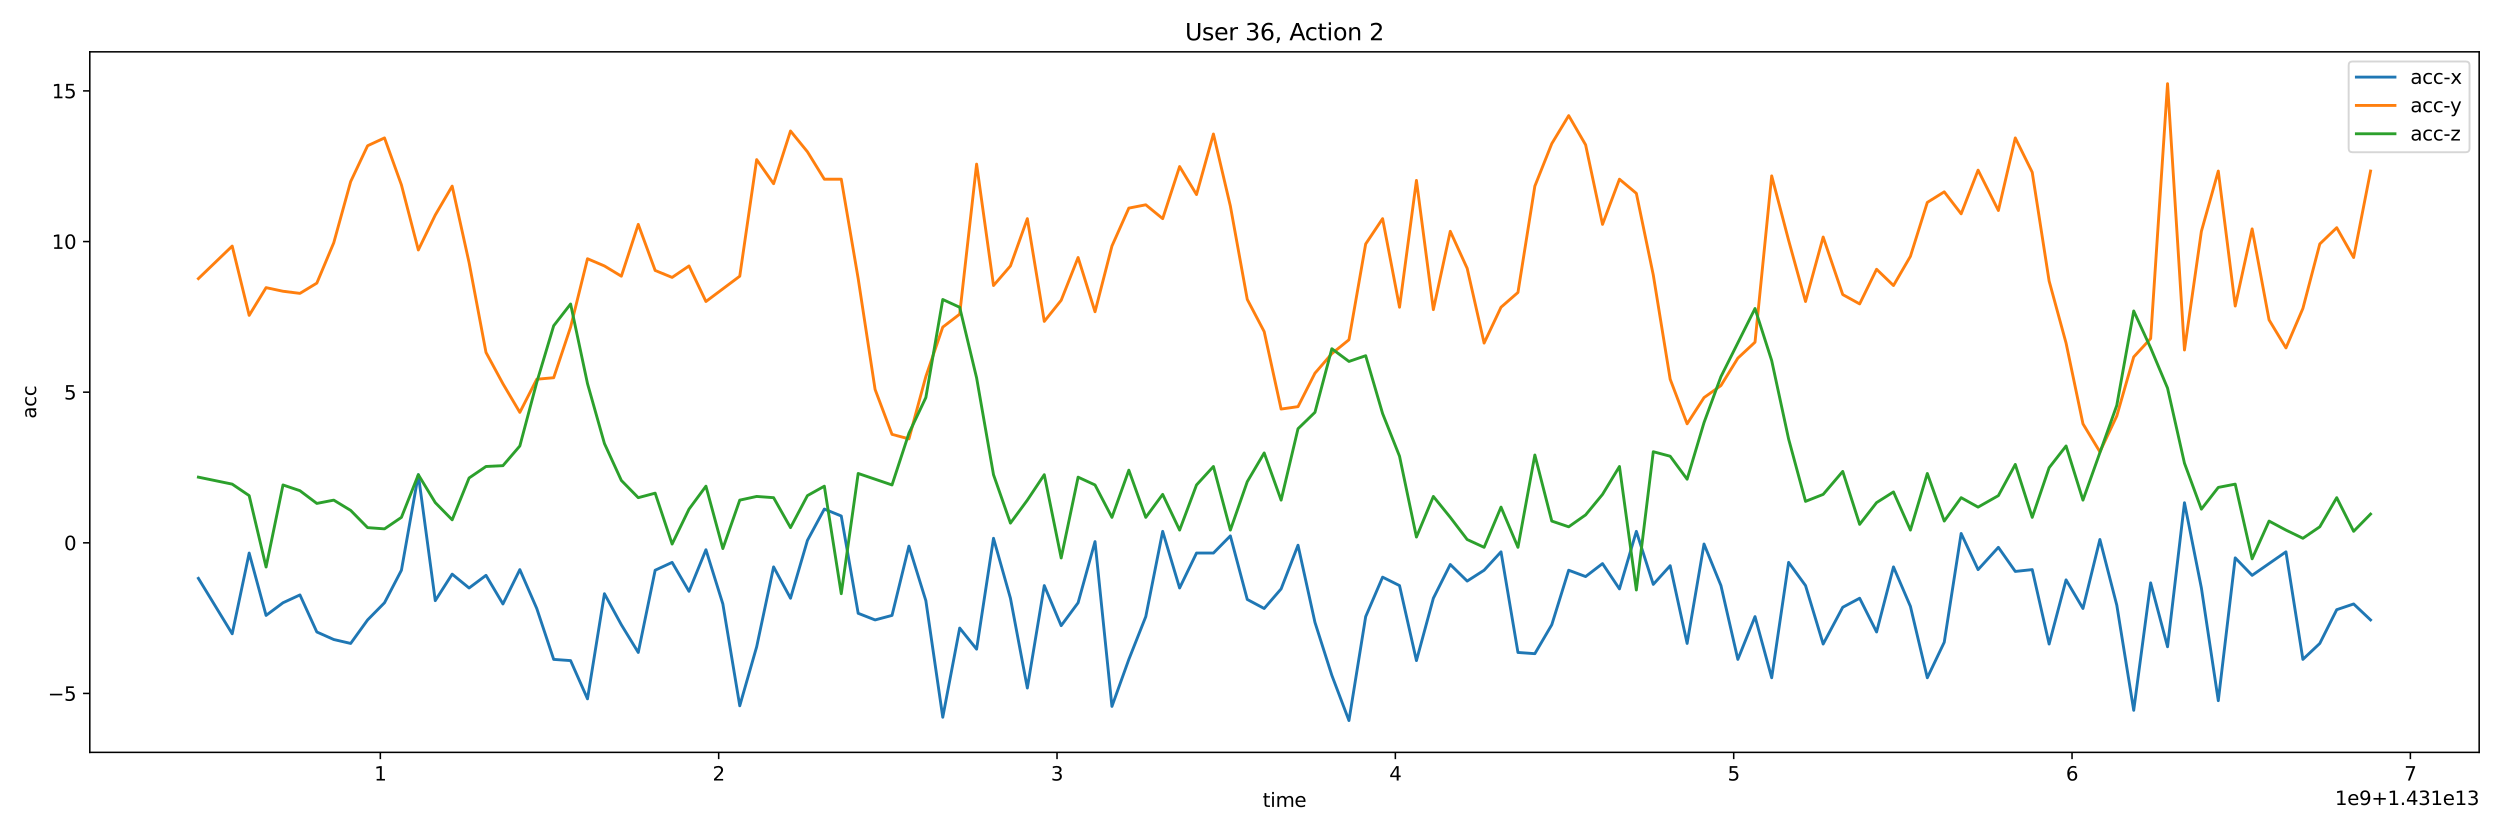<?xml version="1.0" encoding="utf-8" standalone="no"?>
<!DOCTYPE svg PUBLIC "-//W3C//DTD SVG 1.1//EN"
  "http://www.w3.org/Graphics/SVG/1.1/DTD/svg11.dtd">
<svg xmlns:xlink="http://www.w3.org/1999/xlink" width="1296pt" height="432pt" viewBox="0 0 1296 432" xmlns="http://www.w3.org/2000/svg" version="1.1">
 <defs>
  <style type="text/css">*{stroke-linejoin: round; stroke-linecap: butt}</style>
 </defs>
 <g id="figure_1">
  <g id="patch_1">
   <path d="M 0 432 
L 1296 432 
L 1296 0 
L 0 0 
z
" style="fill: #ffffff"/>
  </g>
  <g id="axes_1">
   <g id="patch_2">
    <path d="M 46.55 390.04 
L 1285.2 390.04 
L 1285.2 26.88 
L 46.55 26.88 
z
" style="fill: #ffffff"/>
   </g>
   <g id="matplotlib.axis_1">
    <g id="xtick_1">
     <g id="line2d_1">
      <defs>
       <path id="m03158f4767" d="M 0 0 
L 0 3.5 
" style="stroke: #000000; stroke-width: 0.8"/>
      </defs>
      <g>
       <use xlink:href="#m03158f4767" x="197.169" y="390.04" style="stroke: #000000; stroke-width: 0.8"/>
      </g>
     </g>
     <g id="text_1">
      <!-- 1 -->
      <g transform="translate(193.988 404.638) scale(0.1 -0.1)">
       <defs>
        <path id="DejaVuSans-31" d="M 794 531 
L 1825 531 
L 1825 4091 
L 703 3866 
L 703 4441 
L 1819 4666 
L 2450 4666 
L 2450 531 
L 3481 531 
L 3481 0 
L 794 0 
L 794 531 
z
" transform="scale(0.016)"/>
       </defs>
       <use xlink:href="#DejaVuSans-31"/>
      </g>
     </g>
    </g>
    <g id="xtick_2">
     <g id="line2d_2">
      <g>
       <use xlink:href="#m03158f4767" x="372.564" y="390.04" style="stroke: #000000; stroke-width: 0.8"/>
      </g>
     </g>
     <g id="text_2">
      <!-- 2 -->
      <g transform="translate(369.383 404.638) scale(0.1 -0.1)">
       <defs>
        <path id="DejaVuSans-32" d="M 1228 531 
L 3431 531 
L 3431 0 
L 469 0 
L 469 531 
Q 828 903 1448 1529 
Q 2069 2156 2228 2338 
Q 2531 2678 2651 2914 
Q 2772 3150 2772 3378 
Q 2772 3750 2511 3984 
Q 2250 4219 1831 4219 
Q 1534 4219 1204 4116 
Q 875 4013 500 3803 
L 500 4441 
Q 881 4594 1212 4672 
Q 1544 4750 1819 4750 
Q 2544 4750 2975 4387 
Q 3406 4025 3406 3419 
Q 3406 3131 3298 2873 
Q 3191 2616 2906 2266 
Q 2828 2175 2409 1742 
Q 1991 1309 1228 531 
z
" transform="scale(0.016)"/>
       </defs>
       <use xlink:href="#DejaVuSans-32"/>
      </g>
     </g>
    </g>
    <g id="xtick_3">
     <g id="line2d_3">
      <g>
       <use xlink:href="#m03158f4767" x="547.96" y="390.04" style="stroke: #000000; stroke-width: 0.8"/>
      </g>
     </g>
     <g id="text_3">
      <!-- 3 -->
      <g transform="translate(544.778 404.638) scale(0.1 -0.1)">
       <defs>
        <path id="DejaVuSans-33" d="M 2597 2516 
Q 3050 2419 3304 2112 
Q 3559 1806 3559 1356 
Q 3559 666 3084 287 
Q 2609 -91 1734 -91 
Q 1441 -91 1130 -33 
Q 819 25 488 141 
L 488 750 
Q 750 597 1062 519 
Q 1375 441 1716 441 
Q 2309 441 2620 675 
Q 2931 909 2931 1356 
Q 2931 1769 2642 2001 
Q 2353 2234 1838 2234 
L 1294 2234 
L 1294 2753 
L 1863 2753 
Q 2328 2753 2575 2939 
Q 2822 3125 2822 3475 
Q 2822 3834 2567 4026 
Q 2313 4219 1838 4219 
Q 1578 4219 1281 4162 
Q 984 4106 628 3988 
L 628 4550 
Q 988 4650 1302 4700 
Q 1616 4750 1894 4750 
Q 2613 4750 3031 4423 
Q 3450 4097 3450 3541 
Q 3450 3153 3228 2886 
Q 3006 2619 2597 2516 
z
" transform="scale(0.016)"/>
       </defs>
       <use xlink:href="#DejaVuSans-33"/>
      </g>
     </g>
    </g>
    <g id="xtick_4">
     <g id="line2d_4">
      <g>
       <use xlink:href="#m03158f4767" x="723.355" y="390.04" style="stroke: #000000; stroke-width: 0.8"/>
      </g>
     </g>
     <g id="text_4">
      <!-- 4 -->
      <g transform="translate(720.174 404.638) scale(0.1 -0.1)">
       <defs>
        <path id="DejaVuSans-34" d="M 2419 4116 
L 825 1625 
L 2419 1625 
L 2419 4116 
z
M 2253 4666 
L 3047 4666 
L 3047 1625 
L 3713 1625 
L 3713 1100 
L 3047 1100 
L 3047 0 
L 2419 0 
L 2419 1100 
L 313 1100 
L 313 1709 
L 2253 4666 
z
" transform="scale(0.016)"/>
       </defs>
       <use xlink:href="#DejaVuSans-34"/>
      </g>
     </g>
    </g>
    <g id="xtick_5">
     <g id="line2d_5">
      <g>
       <use xlink:href="#m03158f4767" x="898.75" y="390.04" style="stroke: #000000; stroke-width: 0.8"/>
      </g>
     </g>
     <g id="text_5">
      <!-- 5 -->
      <g transform="translate(895.569 404.638) scale(0.1 -0.1)">
       <defs>
        <path id="DejaVuSans-35" d="M 691 4666 
L 3169 4666 
L 3169 4134 
L 1269 4134 
L 1269 2991 
Q 1406 3038 1543 3061 
Q 1681 3084 1819 3084 
Q 2600 3084 3056 2656 
Q 3513 2228 3513 1497 
Q 3513 744 3044 326 
Q 2575 -91 1722 -91 
Q 1428 -91 1123 -41 
Q 819 9 494 109 
L 494 744 
Q 775 591 1075 516 
Q 1375 441 1709 441 
Q 2250 441 2565 725 
Q 2881 1009 2881 1497 
Q 2881 1984 2565 2268 
Q 2250 2553 1709 2553 
Q 1456 2553 1204 2497 
Q 953 2441 691 2322 
L 691 4666 
z
" transform="scale(0.016)"/>
       </defs>
       <use xlink:href="#DejaVuSans-35"/>
      </g>
     </g>
    </g>
    <g id="xtick_6">
     <g id="line2d_6">
      <g>
       <use xlink:href="#m03158f4767" x="1074.145" y="390.04" style="stroke: #000000; stroke-width: 0.8"/>
      </g>
     </g>
     <g id="text_6">
      <!-- 6 -->
      <g transform="translate(1070.964 404.638) scale(0.1 -0.1)">
       <defs>
        <path id="DejaVuSans-36" d="M 2113 2584 
Q 1688 2584 1439 2293 
Q 1191 2003 1191 1497 
Q 1191 994 1439 701 
Q 1688 409 2113 409 
Q 2538 409 2786 701 
Q 3034 994 3034 1497 
Q 3034 2003 2786 2293 
Q 2538 2584 2113 2584 
z
M 3366 4563 
L 3366 3988 
Q 3128 4100 2886 4159 
Q 2644 4219 2406 4219 
Q 1781 4219 1451 3797 
Q 1122 3375 1075 2522 
Q 1259 2794 1537 2939 
Q 1816 3084 2150 3084 
Q 2853 3084 3261 2657 
Q 3669 2231 3669 1497 
Q 3669 778 3244 343 
Q 2819 -91 2113 -91 
Q 1303 -91 875 529 
Q 447 1150 447 2328 
Q 447 3434 972 4092 
Q 1497 4750 2381 4750 
Q 2619 4750 2861 4703 
Q 3103 4656 3366 4563 
z
" transform="scale(0.016)"/>
       </defs>
       <use xlink:href="#DejaVuSans-36"/>
      </g>
     </g>
    </g>
    <g id="xtick_7">
     <g id="line2d_7">
      <g>
       <use xlink:href="#m03158f4767" x="1249.541" y="390.04" style="stroke: #000000; stroke-width: 0.8"/>
      </g>
     </g>
     <g id="text_7">
      <!-- 7 -->
      <g transform="translate(1246.359 404.638) scale(0.1 -0.1)">
       <defs>
        <path id="DejaVuSans-37" d="M 525 4666 
L 3525 4666 
L 3525 4397 
L 1831 0 
L 1172 0 
L 2766 4134 
L 525 4134 
L 525 4666 
z
" transform="scale(0.016)"/>
       </defs>
       <use xlink:href="#DejaVuSans-37"/>
      </g>
     </g>
    </g>
    <g id="text_8">
     <!-- time -->
     <g transform="translate(654.579 418.317) scale(0.1 -0.1)">
      <defs>
       <path id="DejaVuSans-74" d="M 1172 4494 
L 1172 3500 
L 2356 3500 
L 2356 3053 
L 1172 3053 
L 1172 1153 
Q 1172 725 1289 603 
Q 1406 481 1766 481 
L 2356 481 
L 2356 0 
L 1766 0 
Q 1100 0 847 248 
Q 594 497 594 1153 
L 594 3053 
L 172 3053 
L 172 3500 
L 594 3500 
L 594 4494 
L 1172 4494 
z
" transform="scale(0.016)"/>
       <path id="DejaVuSans-69" d="M 603 3500 
L 1178 3500 
L 1178 0 
L 603 0 
L 603 3500 
z
M 603 4863 
L 1178 4863 
L 1178 4134 
L 603 4134 
L 603 4863 
z
" transform="scale(0.016)"/>
       <path id="DejaVuSans-6d" d="M 3328 2828 
Q 3544 3216 3844 3400 
Q 4144 3584 4550 3584 
Q 5097 3584 5394 3201 
Q 5691 2819 5691 2113 
L 5691 0 
L 5113 0 
L 5113 2094 
Q 5113 2597 4934 2840 
Q 4756 3084 4391 3084 
Q 3944 3084 3684 2787 
Q 3425 2491 3425 1978 
L 3425 0 
L 2847 0 
L 2847 2094 
Q 2847 2600 2669 2842 
Q 2491 3084 2119 3084 
Q 1678 3084 1418 2786 
Q 1159 2488 1159 1978 
L 1159 0 
L 581 0 
L 581 3500 
L 1159 3500 
L 1159 2956 
Q 1356 3278 1631 3431 
Q 1906 3584 2284 3584 
Q 2666 3584 2933 3390 
Q 3200 3197 3328 2828 
z
" transform="scale(0.016)"/>
       <path id="DejaVuSans-65" d="M 3597 1894 
L 3597 1613 
L 953 1613 
Q 991 1019 1311 708 
Q 1631 397 2203 397 
Q 2534 397 2845 478 
Q 3156 559 3463 722 
L 3463 178 
Q 3153 47 2828 -22 
Q 2503 -91 2169 -91 
Q 1331 -91 842 396 
Q 353 884 353 1716 
Q 353 2575 817 3079 
Q 1281 3584 2069 3584 
Q 2775 3584 3186 3129 
Q 3597 2675 3597 1894 
z
M 3022 2063 
Q 3016 2534 2758 2815 
Q 2500 3097 2075 3097 
Q 1594 3097 1305 2825 
Q 1016 2553 972 2059 
L 3022 2063 
z
" transform="scale(0.016)"/>
      </defs>
      <use xlink:href="#DejaVuSans-74"/>
      <use xlink:href="#DejaVuSans-69" x="39.209"/>
      <use xlink:href="#DejaVuSans-6d" x="66.992"/>
      <use xlink:href="#DejaVuSans-65" x="164.404"/>
     </g>
    </g>
    <g id="text_9">
     <!-- 1e9+1.431e13 -->
     <g transform="translate(1210.436 417.317) scale(0.1 -0.1)">
      <defs>
       <path id="DejaVuSans-39" d="M 703 97 
L 703 672 
Q 941 559 1184 500 
Q 1428 441 1663 441 
Q 2288 441 2617 861 
Q 2947 1281 2994 2138 
Q 2813 1869 2534 1725 
Q 2256 1581 1919 1581 
Q 1219 1581 811 2004 
Q 403 2428 403 3163 
Q 403 3881 828 4315 
Q 1253 4750 1959 4750 
Q 2769 4750 3195 4129 
Q 3622 3509 3622 2328 
Q 3622 1225 3098 567 
Q 2575 -91 1691 -91 
Q 1453 -91 1209 -44 
Q 966 3 703 97 
z
M 1959 2075 
Q 2384 2075 2632 2365 
Q 2881 2656 2881 3163 
Q 2881 3666 2632 3958 
Q 2384 4250 1959 4250 
Q 1534 4250 1286 3958 
Q 1038 3666 1038 3163 
Q 1038 2656 1286 2365 
Q 1534 2075 1959 2075 
z
" transform="scale(0.016)"/>
       <path id="DejaVuSans-2b" d="M 2944 4013 
L 2944 2272 
L 4684 2272 
L 4684 1741 
L 2944 1741 
L 2944 0 
L 2419 0 
L 2419 1741 
L 678 1741 
L 678 2272 
L 2419 2272 
L 2419 4013 
L 2944 4013 
z
" transform="scale(0.016)"/>
       <path id="DejaVuSans-2e" d="M 684 794 
L 1344 794 
L 1344 0 
L 684 0 
L 684 794 
z
" transform="scale(0.016)"/>
      </defs>
      <use xlink:href="#DejaVuSans-31"/>
      <use xlink:href="#DejaVuSans-65" x="63.623"/>
      <use xlink:href="#DejaVuSans-39" x="125.146"/>
      <use xlink:href="#DejaVuSans-2b" x="188.77"/>
      <use xlink:href="#DejaVuSans-31" x="272.559"/>
      <use xlink:href="#DejaVuSans-2e" x="336.182"/>
      <use xlink:href="#DejaVuSans-34" x="367.969"/>
      <use xlink:href="#DejaVuSans-33" x="431.592"/>
      <use xlink:href="#DejaVuSans-31" x="495.215"/>
      <use xlink:href="#DejaVuSans-65" x="558.838"/>
      <use xlink:href="#DejaVuSans-31" x="620.361"/>
      <use xlink:href="#DejaVuSans-33" x="683.984"/>
     </g>
    </g>
   </g>
   <g id="matplotlib.axis_2">
    <g id="ytick_1">
     <g id="line2d_8">
      <defs>
       <path id="m95335222f0" d="M 0 0 
L -3.5 0 
" style="stroke: #000000; stroke-width: 0.8"/>
      </defs>
      <g>
       <use xlink:href="#m95335222f0" x="46.55" y="359.477" style="stroke: #000000; stroke-width: 0.8"/>
      </g>
     </g>
     <g id="text_10">
      <!-- −5 -->
      <g transform="translate(24.808 363.277) scale(0.1 -0.1)">
       <defs>
        <path id="DejaVuSans-2212" d="M 678 2272 
L 4684 2272 
L 4684 1741 
L 678 1741 
L 678 2272 
z
" transform="scale(0.016)"/>
       </defs>
       <use xlink:href="#DejaVuSans-2212"/>
       <use xlink:href="#DejaVuSans-35" x="83.789"/>
      </g>
     </g>
    </g>
    <g id="ytick_2">
     <g id="line2d_9">
      <g>
       <use xlink:href="#m95335222f0" x="46.55" y="281.392" style="stroke: #000000; stroke-width: 0.8"/>
      </g>
     </g>
     <g id="text_11">
      <!-- 0 -->
      <g transform="translate(33.188 285.191) scale(0.1 -0.1)">
       <defs>
        <path id="DejaVuSans-30" d="M 2034 4250 
Q 1547 4250 1301 3770 
Q 1056 3291 1056 2328 
Q 1056 1369 1301 889 
Q 1547 409 2034 409 
Q 2525 409 2770 889 
Q 3016 1369 3016 2328 
Q 3016 3291 2770 3770 
Q 2525 4250 2034 4250 
z
M 2034 4750 
Q 2819 4750 3233 4129 
Q 3647 3509 3647 2328 
Q 3647 1150 3233 529 
Q 2819 -91 2034 -91 
Q 1250 -91 836 529 
Q 422 1150 422 2328 
Q 422 3509 836 4129 
Q 1250 4750 2034 4750 
z
" transform="scale(0.016)"/>
       </defs>
       <use xlink:href="#DejaVuSans-30"/>
      </g>
     </g>
    </g>
    <g id="ytick_3">
     <g id="line2d_10">
      <g>
       <use xlink:href="#m95335222f0" x="46.55" y="203.306" style="stroke: #000000; stroke-width: 0.8"/>
      </g>
     </g>
     <g id="text_12">
      <!-- 5 -->
      <g transform="translate(33.188 207.106) scale(0.1 -0.1)">
       <use xlink:href="#DejaVuSans-35"/>
      </g>
     </g>
    </g>
    <g id="ytick_4">
     <g id="line2d_11">
      <g>
       <use xlink:href="#m95335222f0" x="46.55" y="125.221" style="stroke: #000000; stroke-width: 0.8"/>
      </g>
     </g>
     <g id="text_13">
      <!-- 10 -->
      <g transform="translate(26.825 129.02) scale(0.1 -0.1)">
       <use xlink:href="#DejaVuSans-31"/>
       <use xlink:href="#DejaVuSans-30" x="63.623"/>
      </g>
     </g>
    </g>
    <g id="ytick_5">
     <g id="line2d_12">
      <g>
       <use xlink:href="#m95335222f0" x="46.55" y="47.135" style="stroke: #000000; stroke-width: 0.8"/>
      </g>
     </g>
     <g id="text_14">
      <!-- 15 -->
      <g transform="translate(26.825 50.935) scale(0.1 -0.1)">
       <use xlink:href="#DejaVuSans-31"/>
       <use xlink:href="#DejaVuSans-35" x="63.623"/>
      </g>
     </g>
    </g>
    <g id="text_15">
     <!-- acc -->
     <g transform="translate(18.728 217.023) rotate(-90) scale(0.1 -0.1)">
      <defs>
       <path id="DejaVuSans-61" d="M 2194 1759 
Q 1497 1759 1228 1600 
Q 959 1441 959 1056 
Q 959 750 1161 570 
Q 1363 391 1709 391 
Q 2188 391 2477 730 
Q 2766 1069 2766 1631 
L 2766 1759 
L 2194 1759 
z
M 3341 1997 
L 3341 0 
L 2766 0 
L 2766 531 
Q 2569 213 2275 61 
Q 1981 -91 1556 -91 
Q 1019 -91 701 211 
Q 384 513 384 1019 
Q 384 1609 779 1909 
Q 1175 2209 1959 2209 
L 2766 2209 
L 2766 2266 
Q 2766 2663 2505 2880 
Q 2244 3097 1772 3097 
Q 1472 3097 1187 3025 
Q 903 2953 641 2809 
L 641 3341 
Q 956 3463 1253 3523 
Q 1550 3584 1831 3584 
Q 2591 3584 2966 3190 
Q 3341 2797 3341 1997 
z
" transform="scale(0.016)"/>
       <path id="DejaVuSans-63" d="M 3122 3366 
L 3122 2828 
Q 2878 2963 2633 3030 
Q 2388 3097 2138 3097 
Q 1578 3097 1268 2742 
Q 959 2388 959 1747 
Q 959 1106 1268 751 
Q 1578 397 2138 397 
Q 2388 397 2633 464 
Q 2878 531 3122 666 
L 3122 134 
Q 2881 22 2623 -34 
Q 2366 -91 2075 -91 
Q 1284 -91 818 406 
Q 353 903 353 1747 
Q 353 2603 823 3093 
Q 1294 3584 2113 3584 
Q 2378 3584 2631 3529 
Q 2884 3475 3122 3366 
z
" transform="scale(0.016)"/>
      </defs>
      <use xlink:href="#DejaVuSans-61"/>
      <use xlink:href="#DejaVuSans-63" x="61.279"/>
      <use xlink:href="#DejaVuSans-63" x="116.26"/>
     </g>
    </g>
   </g>
   <g id="line2d_13">
    <path d="M 102.852 299.82 
L 120.371 328.555 
L 129.171 286.702 
L 137.934 319.029 
L 146.707 312.47 
L 155.485 308.409 
L 164.242 327.618 
L 173.02 331.523 
L 181.782 333.553 
L 190.561 321.372 
L 199.323 312.47 
L 208.096 295.603 
L 216.864 246.097 
L 225.637 311.377 
L 234.399 297.634 
L 243.177 304.817 
L 251.939 298.258 
L 260.718 313.095 
L 269.48 295.291 
L 278.253 315.437 
L 287.031 341.83 
L 295.794 342.455 
L 304.561 362.288 
L 313.334 307.785 
L 322.102 323.87 
L 330.875 338.238 
L 339.637 295.603 
L 348.426 291.543 
L 357.178 306.535 
L 365.956 284.984 
L 374.724 313.095 
L 383.491 365.88 
L 392.259 335.271 
L 401.032 293.886 
L 409.799 310.127 
L 418.572 280.142 
L 427.335 263.901 
L 436.108 267.493 
L 444.881 317.936 
L 453.648 321.372 
L 462.416 319.029 
L 471.189 283.11 
L 479.957 311.377 
L 488.729 371.815 
L 497.497 325.588 
L 506.27 336.52 
L 515.032 279.049 
L 523.811 310.127 
L 532.573 356.666 
L 541.351 303.568 
L 550.114 324.339 
L 558.887 312.47 
L 567.654 280.767 
L 576.427 366.193 
L 585.189 341.83 
L 593.968 319.654 
L 602.73 275.457 
L 611.508 304.817 
L 620.271 286.702 
L 629.038 286.702 
L 637.816 277.8 
L 646.584 310.752 
L 655.352 315.437 
L 664.125 305.286 
L 672.887 282.641 
L 681.665 322.621 
L 690.428 350.107 
L 699.297 373.533 
L 707.968 319.654 
L 716.741 299.195 
L 725.514 303.568 
L 734.282 342.455 
L 743.049 310.127 
L 751.822 292.636 
L 760.585 301.226 
L 769.363 295.603 
L 778.125 286.077 
L 786.904 338.238 
L 795.666 338.863 
L 804.439 323.87 
L 813.207 295.603 
L 821.979 298.883 
L 830.747 292.168 
L 839.525 305.286 
L 848.282 275.457 
L 857.061 302.943 
L 865.823 293.261 
L 874.601 333.553 
L 883.364 282.017 
L 892.136 303.568 
L 900.904 341.83 
L 909.8 319.654 
L 918.445 351.356 
L 927.218 291.543 
L 935.985 303.568 
L 945.128 333.865 
L 955.271 314.812 
L 964.038 310.127 
L 972.822 327.618 
L 981.579 293.886 
L 990.357 314.344 
L 999.12 351.356 
L 1007.898 332.928 
L 1016.66 276.551 
L 1025.439 295.291 
L 1035.957 283.734 
L 1044.724 296.228 
L 1053.502 295.291 
L 1062.265 333.865 
L 1071.048 300.601 
L 1079.805 315.437 
L 1088.584 279.674 
L 1097.341 313.719 
L 1106.119 368.223 
L 1114.892 302.163 
L 1123.654 335.271 
L 1132.427 260.621 
L 1141.2 304.817 
L 1149.962 363.225 
L 1158.741 289.2 
L 1167.503 298.258 
L 1185.038 286.077 
L 1193.817 341.83 
L 1202.579 333.553 
L 1211.357 316.062 
L 1220.125 313.095 
L 1228.898 321.372 
L 1228.898 321.372 
" clip-path="url(#p61b221eb81)" style="fill: none; stroke: #1f77b4; stroke-width: 1.5; stroke-linecap: square"/>
   </g>
   <g id="line2d_14">
    <path d="M 102.852 144.43 
L 120.371 127.563 
L 129.171 163.483 
L 137.934 149.115 
L 146.707 150.989 
L 155.485 152.082 
L 164.242 146.772 
L 173.02 125.846 
L 181.782 94.143 
L 190.561 75.558 
L 199.323 71.498 
L 208.096 95.861 
L 216.864 129.594 
L 225.637 111.478 
L 234.399 96.485 
L 243.177 136.153 
L 251.939 182.692 
L 260.718 198.934 
L 269.48 213.77 
L 278.253 196.591 
L 287.031 195.81 
L 295.794 169.573 
L 304.561 134.123 
L 313.334 137.871 
L 322.102 143.181 
L 330.875 116.319 
L 339.637 140.213 
L 348.426 143.805 
L 357.178 137.871 
L 365.956 156.299 
L 383.491 143.181 
L 392.259 82.742 
L 401.032 95.236 
L 409.799 67.906 
L 418.572 78.682 
L 427.335 92.893 
L 436.108 92.893 
L 444.881 144.43 
L 453.648 201.901 
L 462.416 225.17 
L 471.189 227.513 
L 479.957 195.185 
L 488.729 169.573 
L 497.497 162.858 
L 506.27 85.085 
L 515.032 148.022 
L 523.811 137.871 
L 532.573 113.352 
L 541.351 166.606 
L 550.114 155.674 
L 558.887 133.498 
L 567.654 161.609 
L 576.427 127.563 
L 585.189 107.886 
L 593.968 106.168 
L 602.73 113.352 
L 611.508 86.334 
L 620.271 100.858 
L 629.038 69.468 
L 637.816 106.793 
L 646.584 155.206 
L 655.352 171.916 
L 664.125 212.052 
L 672.887 210.803 
L 681.665 193.468 
L 690.428 183.316 
L 699.297 176.133 
L 707.968 126.47 
L 716.741 113.352 
L 725.514 159.266 
L 734.282 93.518 
L 743.049 160.516 
L 751.822 119.911 
L 760.585 139.12 
L 769.363 177.85 
L 778.125 159.266 
L 786.904 151.614 
L 795.666 96.485 
L 804.439 74.465 
L 813.207 59.941 
L 821.979 75.09 
L 830.747 116.319 
L 839.525 92.893 
L 848.282 100.234 
L 857.061 142.556 
L 865.823 196.591 
L 874.601 219.704 
L 883.364 206.117 
L 892.136 199.871 
L 900.904 185.659 
L 909.8 177.382 
L 918.445 91.176 
L 927.218 124.596 
L 935.985 156.299 
L 945.128 122.878 
L 955.271 152.707 
L 964.038 157.548 
L 972.822 139.589 
L 981.579 148.022 
L 990.357 132.873 
L 999.12 104.919 
L 1007.898 99.453 
L 1016.66 110.853 
L 1025.439 88.208 
L 1035.957 109.135 
L 1044.724 71.498 
L 1053.502 89.302 
L 1062.265 145.679 
L 1071.048 177.85 
L 1079.805 219.704 
L 1088.584 234.228 
L 1097.341 215.644 
L 1106.119 185.034 
L 1114.892 175.508 
L 1123.654 43.387 
L 1132.427 181.442 
L 1141.2 119.911 
L 1149.962 88.677 
L 1158.741 158.641 
L 1167.503 118.662 
L 1176.281 165.825 
L 1185.038 180.349 
L 1193.817 159.891 
L 1202.579 126.47 
L 1211.357 118.037 
L 1220.125 133.498 
L 1228.898 88.677 
L 1228.898 88.677 
" clip-path="url(#p61b221eb81)" style="fill: none; stroke: #ff7f0e; stroke-width: 1.5; stroke-linecap: square"/>
   </g>
   <g id="line2d_15">
    <path d="M 102.852 247.358 
L 120.371 250.974 
L 129.171 256.93 
L 137.934 293.942 
L 146.707 251.4 
L 155.485 254.378 
L 164.242 260.972 
L 173.02 259.27 
L 181.782 264.588 
L 190.561 273.522 
L 199.323 274.16 
L 208.096 268.204 
L 216.864 246.082 
L 225.637 260.546 
L 234.399 269.48 
L 243.177 247.784 
L 251.939 241.828 
L 260.718 241.402 
L 269.48 231.192 
L 278.253 198.222 
L 287.031 168.868 
L 295.794 157.594 
L 304.561 198.86 
L 313.334 229.916 
L 322.102 249.06 
L 330.875 257.994 
L 339.637 255.654 
L 348.426 282.03 
L 357.178 263.95 
L 365.956 252.038 
L 374.724 284.37 
L 383.491 259.27 
L 392.259 257.356 
L 401.032 257.994 
L 409.799 273.522 
L 418.572 256.93 
L 427.335 252.038 
L 436.108 307.768 
L 444.881 245.444 
L 462.416 251.4 
L 471.189 224.598 
L 479.957 206.092 
L 488.729 155.255 
L 497.497 159.296 
L 506.27 195.882 
L 515.032 246.082 
L 523.811 271.182 
L 532.573 259.27 
L 541.351 246.082 
L 550.114 289.262 
L 558.887 247.358 
L 567.654 251.4 
L 576.427 268.204 
L 585.189 243.742 
L 593.968 268.204 
L 602.73 256.292 
L 611.508 274.798 
L 620.271 251.4 
L 629.038 241.828 
L 637.816 274.798 
L 646.584 249.698 
L 655.352 234.808 
L 664.125 259.27 
L 672.887 222.258 
L 681.665 213.75 
L 690.428 180.78 
L 699.297 187.374 
L 707.968 184.396 
L 716.741 214.388 
L 725.514 236.51 
L 734.282 278.414 
L 743.049 257.356 
L 751.822 268.204 
L 760.585 279.69 
L 769.363 283.732 
L 778.125 262.886 
L 786.904 283.732 
L 795.666 235.872 
L 804.439 270.118 
L 813.207 273.096 
L 821.979 266.928 
L 830.747 256.292 
L 839.525 241.828 
L 848.282 305.854 
L 857.061 234.17 
L 865.823 236.51 
L 874.601 248.422 
L 883.364 219.068 
L 892.136 195.244 
L 909.8 159.934 
L 918.445 186.948 
L 927.218 227.576 
L 935.985 259.908 
L 945.128 256.292 
L 955.271 244.38 
L 964.038 271.82 
L 972.822 260.546 
L 981.579 255.016 
L 990.357 274.798 
L 999.12 245.444 
L 1007.898 270.118 
L 1016.66 257.994 
L 1025.439 262.886 
L 1035.957 256.93 
L 1044.724 240.764 
L 1053.502 268.204 
L 1062.265 242.466 
L 1071.048 231.192 
L 1079.805 259.27 
L 1097.341 210.134 
L 1106.119 161.211 
L 1114.892 180.354 
L 1123.654 201.2 
L 1132.427 240.126 
L 1141.2 263.95 
L 1149.962 252.676 
L 1158.741 250.974 
L 1167.503 289.688 
L 1176.281 270.118 
L 1185.038 274.798 
L 1193.817 279.052 
L 1202.579 273.096 
L 1211.357 257.994 
L 1220.125 275.436 
L 1228.898 266.502 
L 1228.898 266.502 
" clip-path="url(#p61b221eb81)" style="fill: none; stroke: #2ca02c; stroke-width: 1.5; stroke-linecap: square"/>
   </g>
   <g id="patch_3">
    <path d="M 46.55 390.04 
L 46.55 26.88 
" style="fill: none; stroke: #000000; stroke-width: 0.8; stroke-linejoin: miter; stroke-linecap: square"/>
   </g>
   <g id="patch_4">
    <path d="M 1285.2 390.04 
L 1285.2 26.88 
" style="fill: none; stroke: #000000; stroke-width: 0.8; stroke-linejoin: miter; stroke-linecap: square"/>
   </g>
   <g id="patch_5">
    <path d="M 46.55 390.04 
L 1285.2 390.04 
" style="fill: none; stroke: #000000; stroke-width: 0.8; stroke-linejoin: miter; stroke-linecap: square"/>
   </g>
   <g id="patch_6">
    <path d="M 46.55 26.88 
L 1285.2 26.88 
" style="fill: none; stroke: #000000; stroke-width: 0.8; stroke-linejoin: miter; stroke-linecap: square"/>
   </g>
   <g id="text_16">
    <!-- User 36, Action 2 -->
    <g transform="translate(614.328 20.88) scale(0.12 -0.12)">
     <defs>
      <path id="DejaVuSans-55" d="M 556 4666 
L 1191 4666 
L 1191 1831 
Q 1191 1081 1462 751 
Q 1734 422 2344 422 
Q 2950 422 3222 751 
Q 3494 1081 3494 1831 
L 3494 4666 
L 4128 4666 
L 4128 1753 
Q 4128 841 3676 375 
Q 3225 -91 2344 -91 
Q 1459 -91 1007 375 
Q 556 841 556 1753 
L 556 4666 
z
" transform="scale(0.016)"/>
      <path id="DejaVuSans-73" d="M 2834 3397 
L 2834 2853 
Q 2591 2978 2328 3040 
Q 2066 3103 1784 3103 
Q 1356 3103 1142 2972 
Q 928 2841 928 2578 
Q 928 2378 1081 2264 
Q 1234 2150 1697 2047 
L 1894 2003 
Q 2506 1872 2764 1633 
Q 3022 1394 3022 966 
Q 3022 478 2636 193 
Q 2250 -91 1575 -91 
Q 1294 -91 989 -36 
Q 684 19 347 128 
L 347 722 
Q 666 556 975 473 
Q 1284 391 1588 391 
Q 1994 391 2212 530 
Q 2431 669 2431 922 
Q 2431 1156 2273 1281 
Q 2116 1406 1581 1522 
L 1381 1569 
Q 847 1681 609 1914 
Q 372 2147 372 2553 
Q 372 3047 722 3315 
Q 1072 3584 1716 3584 
Q 2034 3584 2315 3537 
Q 2597 3491 2834 3397 
z
" transform="scale(0.016)"/>
      <path id="DejaVuSans-72" d="M 2631 2963 
Q 2534 3019 2420 3045 
Q 2306 3072 2169 3072 
Q 1681 3072 1420 2755 
Q 1159 2438 1159 1844 
L 1159 0 
L 581 0 
L 581 3500 
L 1159 3500 
L 1159 2956 
Q 1341 3275 1631 3429 
Q 1922 3584 2338 3584 
Q 2397 3584 2469 3576 
Q 2541 3569 2628 3553 
L 2631 2963 
z
" transform="scale(0.016)"/>
      <path id="DejaVuSans-20" transform="scale(0.016)"/>
      <path id="DejaVuSans-2c" d="M 750 794 
L 1409 794 
L 1409 256 
L 897 -744 
L 494 -744 
L 750 256 
L 750 794 
z
" transform="scale(0.016)"/>
      <path id="DejaVuSans-41" d="M 2188 4044 
L 1331 1722 
L 3047 1722 
L 2188 4044 
z
M 1831 4666 
L 2547 4666 
L 4325 0 
L 3669 0 
L 3244 1197 
L 1141 1197 
L 716 0 
L 50 0 
L 1831 4666 
z
" transform="scale(0.016)"/>
      <path id="DejaVuSans-6f" d="M 1959 3097 
Q 1497 3097 1228 2736 
Q 959 2375 959 1747 
Q 959 1119 1226 758 
Q 1494 397 1959 397 
Q 2419 397 2687 759 
Q 2956 1122 2956 1747 
Q 2956 2369 2687 2733 
Q 2419 3097 1959 3097 
z
M 1959 3584 
Q 2709 3584 3137 3096 
Q 3566 2609 3566 1747 
Q 3566 888 3137 398 
Q 2709 -91 1959 -91 
Q 1206 -91 779 398 
Q 353 888 353 1747 
Q 353 2609 779 3096 
Q 1206 3584 1959 3584 
z
" transform="scale(0.016)"/>
      <path id="DejaVuSans-6e" d="M 3513 2113 
L 3513 0 
L 2938 0 
L 2938 2094 
Q 2938 2591 2744 2837 
Q 2550 3084 2163 3084 
Q 1697 3084 1428 2787 
Q 1159 2491 1159 1978 
L 1159 0 
L 581 0 
L 581 3500 
L 1159 3500 
L 1159 2956 
Q 1366 3272 1645 3428 
Q 1925 3584 2291 3584 
Q 2894 3584 3203 3211 
Q 3513 2838 3513 2113 
z
" transform="scale(0.016)"/>
     </defs>
     <use xlink:href="#DejaVuSans-55"/>
     <use xlink:href="#DejaVuSans-73" x="73.193"/>
     <use xlink:href="#DejaVuSans-65" x="125.293"/>
     <use xlink:href="#DejaVuSans-72" x="186.816"/>
     <use xlink:href="#DejaVuSans-20" x="227.93"/>
     <use xlink:href="#DejaVuSans-33" x="259.717"/>
     <use xlink:href="#DejaVuSans-36" x="323.34"/>
     <use xlink:href="#DejaVuSans-2c" x="386.963"/>
     <use xlink:href="#DejaVuSans-20" x="418.75"/>
     <use xlink:href="#DejaVuSans-41" x="450.537"/>
     <use xlink:href="#DejaVuSans-63" x="517.195"/>
     <use xlink:href="#DejaVuSans-74" x="572.176"/>
     <use xlink:href="#DejaVuSans-69" x="611.385"/>
     <use xlink:href="#DejaVuSans-6f" x="639.168"/>
     <use xlink:href="#DejaVuSans-6e" x="700.35"/>
     <use xlink:href="#DejaVuSans-20" x="763.729"/>
     <use xlink:href="#DejaVuSans-32" x="795.516"/>
    </g>
   </g>
   <g id="legend_1">
    <g id="patch_7">
     <path d="M 1219.548 78.914 
L 1278.2 78.914 
Q 1280.2 78.914 1280.2 76.914 
L 1280.2 33.88 
Q 1280.2 31.88 1278.2 31.88 
L 1219.548 31.88 
Q 1217.548 31.88 1217.548 33.88 
L 1217.548 76.914 
Q 1217.548 78.914 1219.548 78.914 
z
" style="fill: #ffffff; opacity: 0.8; stroke: #cccccc; stroke-linejoin: miter"/>
    </g>
    <g id="line2d_16">
     <path d="M 1221.548 39.978 
L 1231.548 39.978 
L 1241.548 39.978 
" style="fill: none; stroke: #1f77b4; stroke-width: 1.5; stroke-linecap: square"/>
    </g>
    <g id="text_17">
     <!-- acc-x -->
     <g transform="translate(1249.548 43.478) scale(0.1 -0.1)">
      <defs>
       <path id="DejaVuSans-2d" d="M 313 2009 
L 1997 2009 
L 1997 1497 
L 313 1497 
L 313 2009 
z
" transform="scale(0.016)"/>
       <path id="DejaVuSans-78" d="M 3513 3500 
L 2247 1797 
L 3578 0 
L 2900 0 
L 1881 1375 
L 863 0 
L 184 0 
L 1544 1831 
L 300 3500 
L 978 3500 
L 1906 2253 
L 2834 3500 
L 3513 3500 
z
" transform="scale(0.016)"/>
      </defs>
      <use xlink:href="#DejaVuSans-61"/>
      <use xlink:href="#DejaVuSans-63" x="61.279"/>
      <use xlink:href="#DejaVuSans-63" x="116.26"/>
      <use xlink:href="#DejaVuSans-2d" x="171.24"/>
      <use xlink:href="#DejaVuSans-78" x="207.324"/>
     </g>
    </g>
    <g id="line2d_17">
     <path d="M 1221.548 54.657 
L 1231.548 54.657 
L 1241.548 54.657 
" style="fill: none; stroke: #ff7f0e; stroke-width: 1.5; stroke-linecap: square"/>
    </g>
    <g id="text_18">
     <!-- acc-y -->
     <g transform="translate(1249.548 58.157) scale(0.1 -0.1)">
      <defs>
       <path id="DejaVuSans-79" d="M 2059 -325 
Q 1816 -950 1584 -1140 
Q 1353 -1331 966 -1331 
L 506 -1331 
L 506 -850 
L 844 -850 
Q 1081 -850 1212 -737 
Q 1344 -625 1503 -206 
L 1606 56 
L 191 3500 
L 800 3500 
L 1894 763 
L 2988 3500 
L 3597 3500 
L 2059 -325 
z
" transform="scale(0.016)"/>
      </defs>
      <use xlink:href="#DejaVuSans-61"/>
      <use xlink:href="#DejaVuSans-63" x="61.279"/>
      <use xlink:href="#DejaVuSans-63" x="116.26"/>
      <use xlink:href="#DejaVuSans-2d" x="171.24"/>
      <use xlink:href="#DejaVuSans-79" x="205.574"/>
     </g>
    </g>
    <g id="line2d_18">
     <path d="M 1221.548 69.335 
L 1231.548 69.335 
L 1241.548 69.335 
" style="fill: none; stroke: #2ca02c; stroke-width: 1.5; stroke-linecap: square"/>
    </g>
    <g id="text_19">
     <!-- acc-z -->
     <g transform="translate(1249.548 72.835) scale(0.1 -0.1)">
      <defs>
       <path id="DejaVuSans-7a" d="M 353 3500 
L 3084 3500 
L 3084 2975 
L 922 459 
L 3084 459 
L 3084 0 
L 275 0 
L 275 525 
L 2438 3041 
L 353 3041 
L 353 3500 
z
" transform="scale(0.016)"/>
      </defs>
      <use xlink:href="#DejaVuSans-61"/>
      <use xlink:href="#DejaVuSans-63" x="61.279"/>
      <use xlink:href="#DejaVuSans-63" x="116.26"/>
      <use xlink:href="#DejaVuSans-2d" x="171.24"/>
      <use xlink:href="#DejaVuSans-7a" x="207.324"/>
     </g>
    </g>
   </g>
  </g>
 </g>
 <defs>
  <clipPath id="p61b221eb81">
   <rect x="46.55" y="26.88" width="1238.65" height="363.16"/>
  </clipPath>
 </defs>
</svg>
